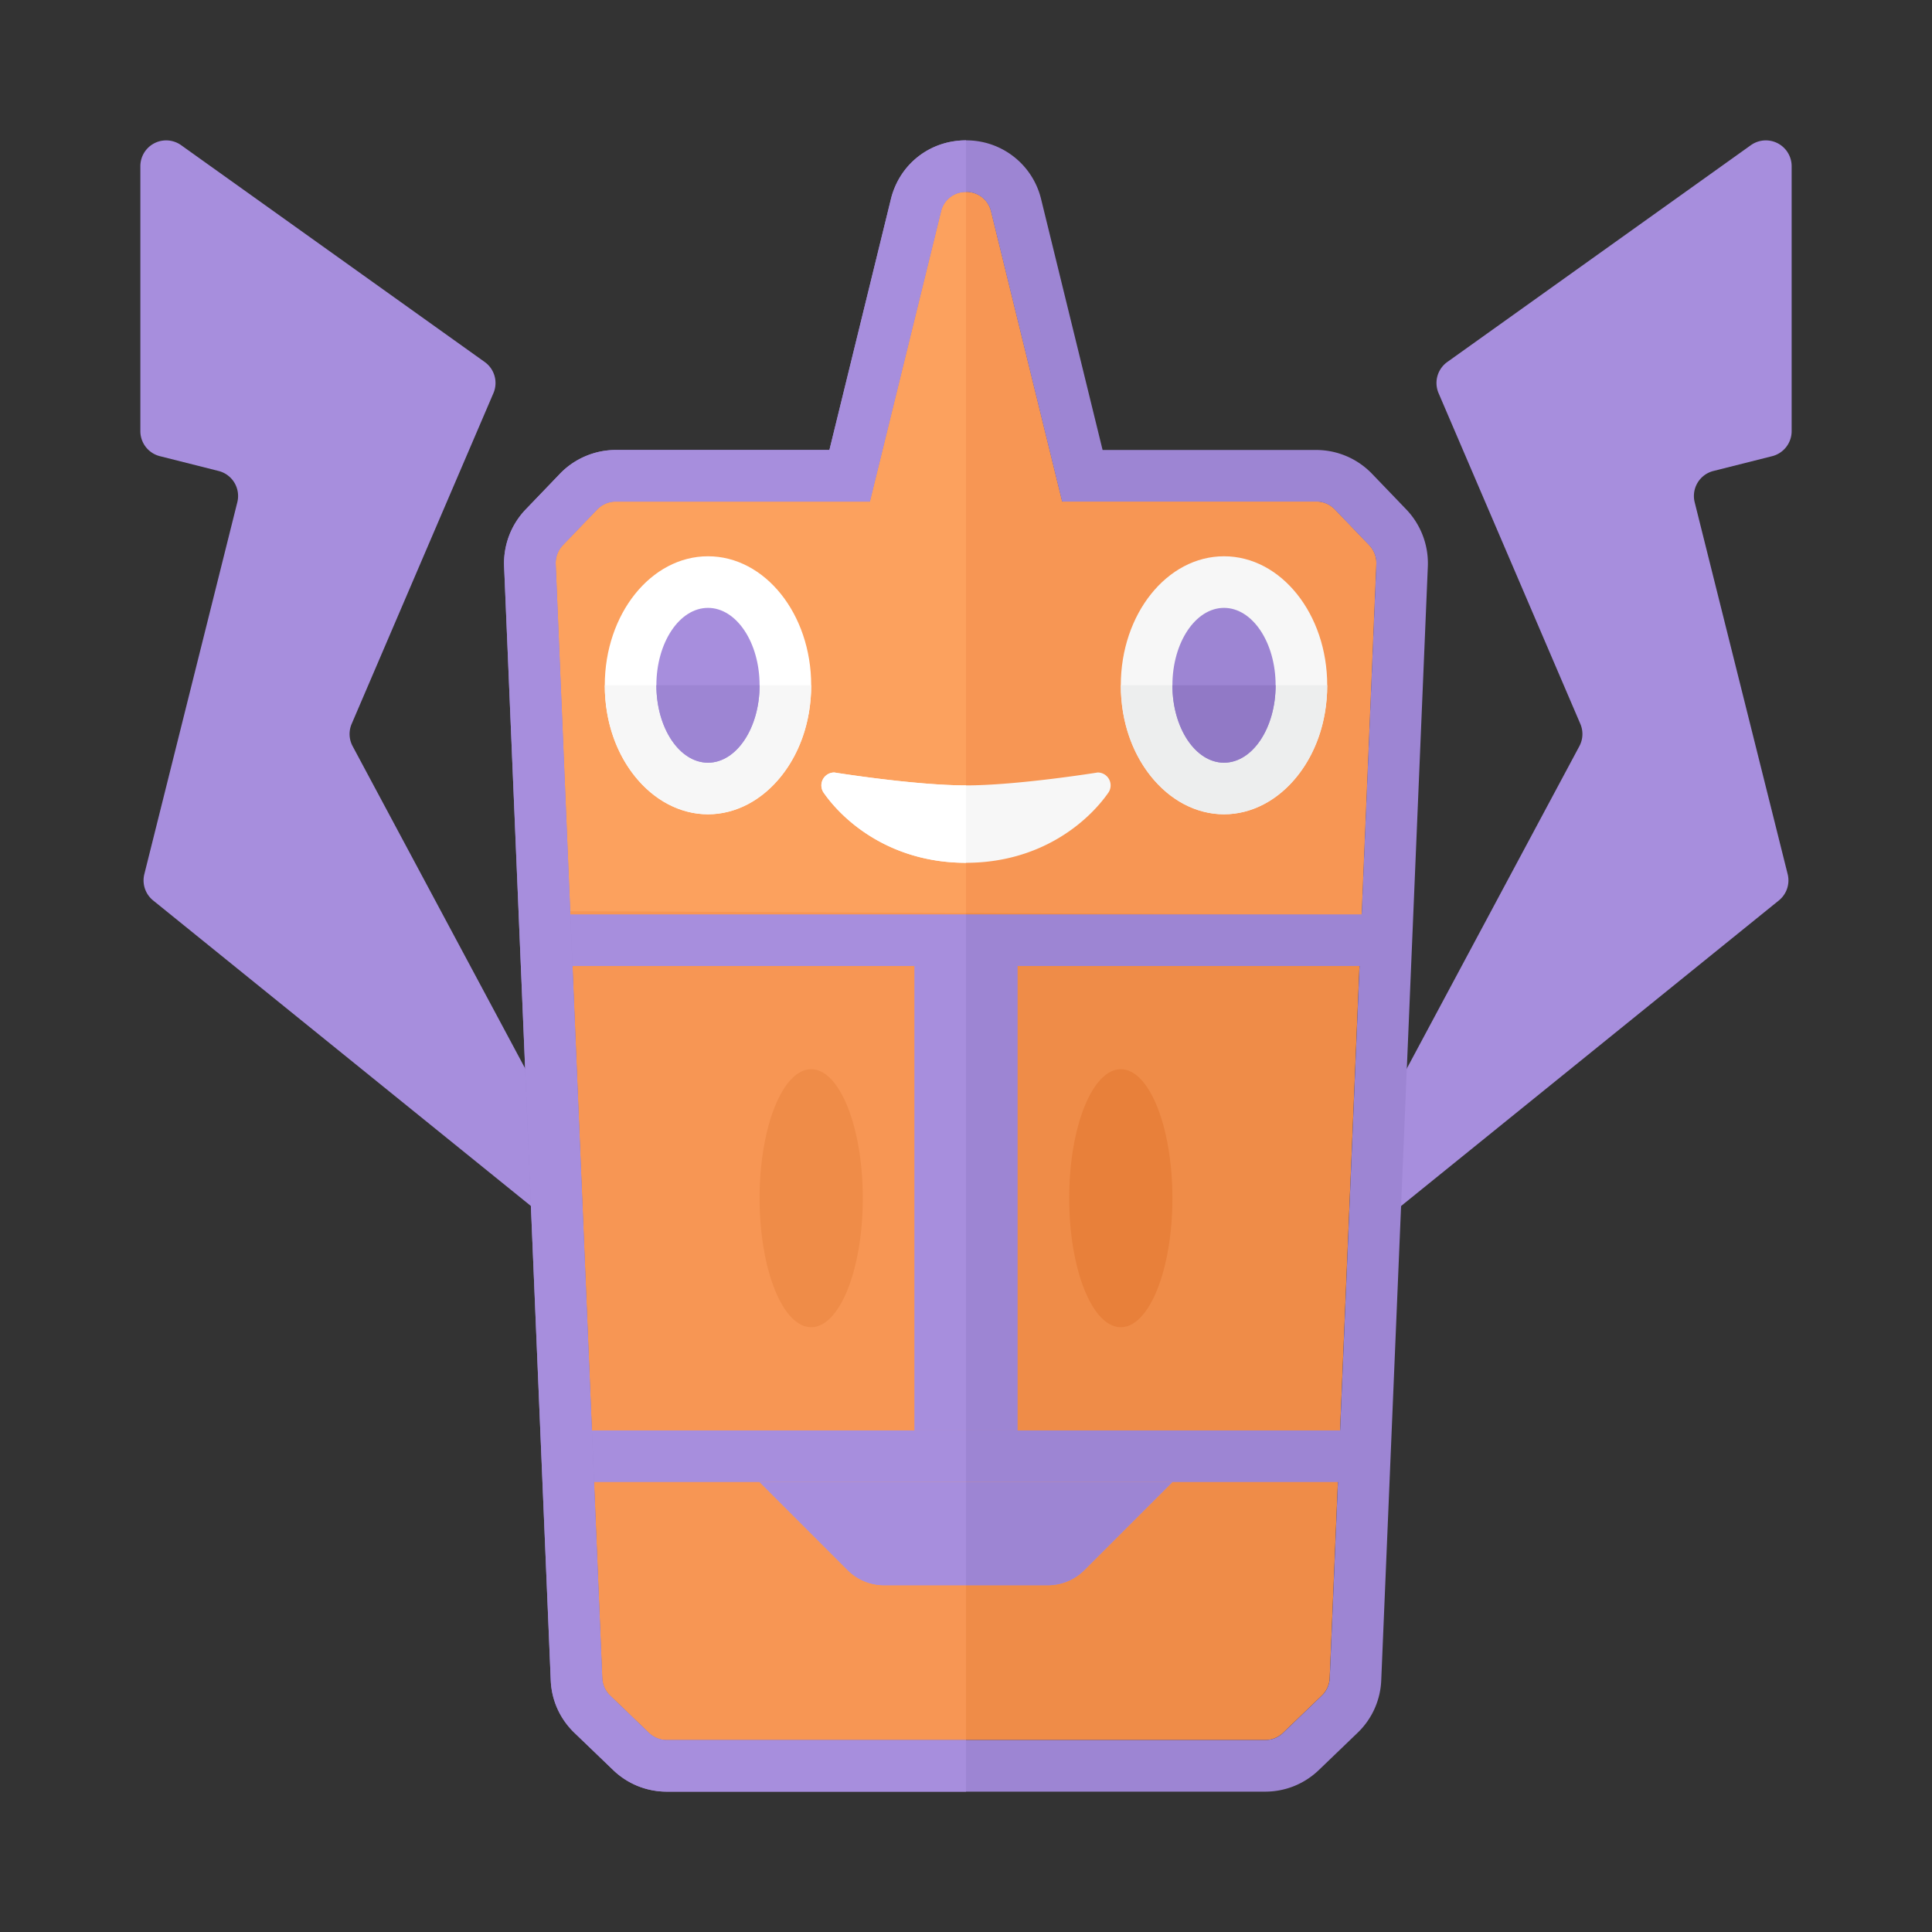 <svg xmlns="http://www.w3.org/2000/svg" width="100%" height="100%" viewBox="-2.72 -2.72 37.44 37.44"><rect x="-2.72" y="-2.72" width="37.44" height="37.44" fill="#333333" stroke="none"/><path fill="#EF8C48" d="M23.813 7.846l-.665-.693A.502.502 0 0022.787 7h-4.924l-1.38-5.629c-.132-.495-.834-.495-.966 0L14.137 7H9.213a.5.5 0 00-.361.154l-.665.692a.502.502 0 00-.139.366l.903 21.586c.005.129.06.251.153.34l.75.721a.498.498 0 00.347.141h11.597c.129 0 .253-.05.347-.14l.75-.721a.497.497 0 00.153-.34l.903-21.586a.5.5 0 00-.138-.367z"/><path fill="#F79654" d="M15.517 1.371L14.137 7H9.213a.5.5 0 00-.361.154l-.665.692a.502.502 0 00-.139.366l.903 21.586c.005.129.06.251.153.34l.75.721a.498.498 0 00.347.141H16V1a.49.49 0 00-.483.371z"/><path fill="#F79654" d="M23.813 7.846l-.665-.693A.502.502 0 0022.787 7h-4.924l-1.38-5.629c-.132-.495-.834-.495-.966 0L14.137 7H9.213a.5.5 0 00-.361.154l-.665.692a.502.502 0 00-.139.366l.281 6.726 15.337.07.284-6.796a.495.495 0 00-.137-.366z"/><path fill="#FCA15E" d="M15.517 1.371L14.137 7H9.213a.5.5 0 00-.361.154l-.665.692a.502.502 0 00-.139.366l.281 6.726 7.671.035V1a.49.49 0 00-.483.371z"/><path fill="#F7F7F7" d="M13.241 12.641a.25.25 0 01.207-.391S15 12.5 16 12.5s2.552-.25 2.552-.25a.25.25 0 01.207.391C18.353 13.223 17.433 14 16 14s-2.353-.777-2.759-1.359z"/><path fill="#FFF" d="M16 14c-1.433 0-2.353-.777-2.759-1.359a.25.25 0 01.207-.391S15 12.5 16 12.5V14z"/><ellipse cx="21" cy="10.56" fill="#F7F7F7" rx="2" ry="2.5"/><path fill="#EDEEEE" d="M19 10.56c0 1.5 1 2.5 2 2.5s2-1 2-2.5h-4z"/><ellipse cx="21" cy="10.56" fill="#9D85D3" rx="1" ry="1.5"/><path fill="#9179C6" d="M20 10.56c0 .828.448 1.5 1 1.5s1-.672 1-1.5h-2z"/><ellipse cx="11" cy="10.56" fill="#FFF" rx="2" ry="2.5"/><path fill="#F7F7F7" d="M9 10.56c0 1.5 1 2.5 2 2.5s2-1 2-2.5H9z"/><ellipse cx="11" cy="10.56" fill="#A78EDD" rx="1" ry="1.5"/><path fill="#9D85D3" d="M10 10.56c0 .828.448 1.5 1 1.5s1-.672 1-1.5h-2z"/><path fill="#A78EDD" d="M15 16h1v9h-1z"/><path fill="#9D85D3" d="M16 16h1v9h-1z"/><path fill="#A78EDD" d="M8 15h8v1H8z"/><path fill="#9D85D3" d="M16 15h8v1h-8z"/><path fill="#A78EDD" d="M8 25h8v1H8z"/><path fill="#9D85D3" d="M16 25h8v1h-8z"/><path fill="#A78EDD" d="M14.414 28h3.172c.265 0 .52-.105.707-.293L20 26h-8l1.707 1.707a1 1 0 00.707.293z"/><ellipse cx="13" cy="20.5" fill="#EF8C48" rx="1" ry="2.5"/><ellipse cx="19" cy="20.5" fill="#E8803A" rx="1" ry="2.5"/><path fill="#A78EDD" d="M.791.094l5.882 4.201a.5.5 0 01.169.604l-2.747 6.409a.499.499 0 00.019.433L8 19v2L.248 14.73a.5.5 0 01-.171-.51l1.802-7.207a.5.5 0 00-.363-.606L.378 6.12A.5.5 0 010 5.635V.501A.5.5 0 01.791.094zm30.418 0l-5.882 4.201a.5.5 0 00-.169.604l2.747 6.409c.06.14.053.299-.019.433L24 19v2l7.752-6.27a.5.5 0 00.171-.51l-1.802-7.207a.5.5 0 01.363-.606l1.139-.287A.5.5 0 0032 5.635V.501a.5.5 0 00-.791-.407z"/><path fill="none" d="M21.799 31c.129 0 .253-.05.347-.14l.75-.721a.497.497 0 00.153-.34l.903-21.586a.502.502 0 00-.139-.366l-.665-.693A.5.5 0 0022.787 7h-4.924l-1.38-5.629A.49.49 0 0016 1v30h5.799zM15.517 1.371L14.137 7H9.213a.5.5 0 00-.361.154l-.665.692a.502.502 0 00-.139.366l.903 21.586c.005.129.06.251.153.34l.75.721a.498.498 0 00.347.141H16V1a.49.49 0 00-.483.371z"/><path fill="#9D85D3" d="M16 1a.49.49 0 01.483.371L17.863 7h4.924a.5.5 0 01.361.154l.665.693c.094.098.144.23.139.366l-.903 21.586a.497.497 0 01-.153.34l-.75.721a.501.501 0 01-.347.14H10.201a.501.501 0 01-.347-.14l-.75-.721a.497.497 0 01-.153-.34L8.049 8.213a.5.5 0 01.138-.367l.665-.693A.502.502 0 019.213 7h4.924l1.38-5.629A.49.49 0 0116 1m0-1c-.689 0-1.272.447-1.449 1.113L13.353 6h-4.14c-.406 0-.801.168-1.082.461l-.665.693a1.507 1.507 0 00-.417 1.099l.904 21.588c.015.387.178.749.459 1.019l.75.721c.281.27.65.419 1.039.419h11.597c.39 0 .759-.149 1.04-.419l.75-.721a1.49 1.49 0 00.459-1.022l.903-21.584a1.51 1.51 0 00-.417-1.101l-.665-.692A1.503 1.503 0 0022.787 6h-4.14l-1.193-4.867A1.488 1.488 0 0016 0z"/><path fill="#A78EDD" d="M10.201 31a.501.501 0 01-.347-.14l-.75-.721a.497.497 0 01-.153-.34L8.049 8.213a.5.5 0 01.138-.367l.665-.693A.502.502 0 019.213 7h4.924l1.38-5.629A.49.49 0 0116 1V0c-.689 0-1.272.447-1.449 1.113L13.353 6h-4.14c-.406 0-.801.168-1.082.461l-.665.693a1.507 1.507 0 00-.417 1.099l.904 21.588c.015.387.178.749.459 1.019l.75.721c.281.27.65.419 1.039.419H16v-1h-5.799z"/><path fill="#A78EDD" d="M12 26l1.707 1.707a1 1 0 00.707.293H16v-2h-4z"/><path fill="#9D85D3" d="M16 26v2h1.586c.265 0 .52-.105.707-.293L20 26h-4z"/></svg>